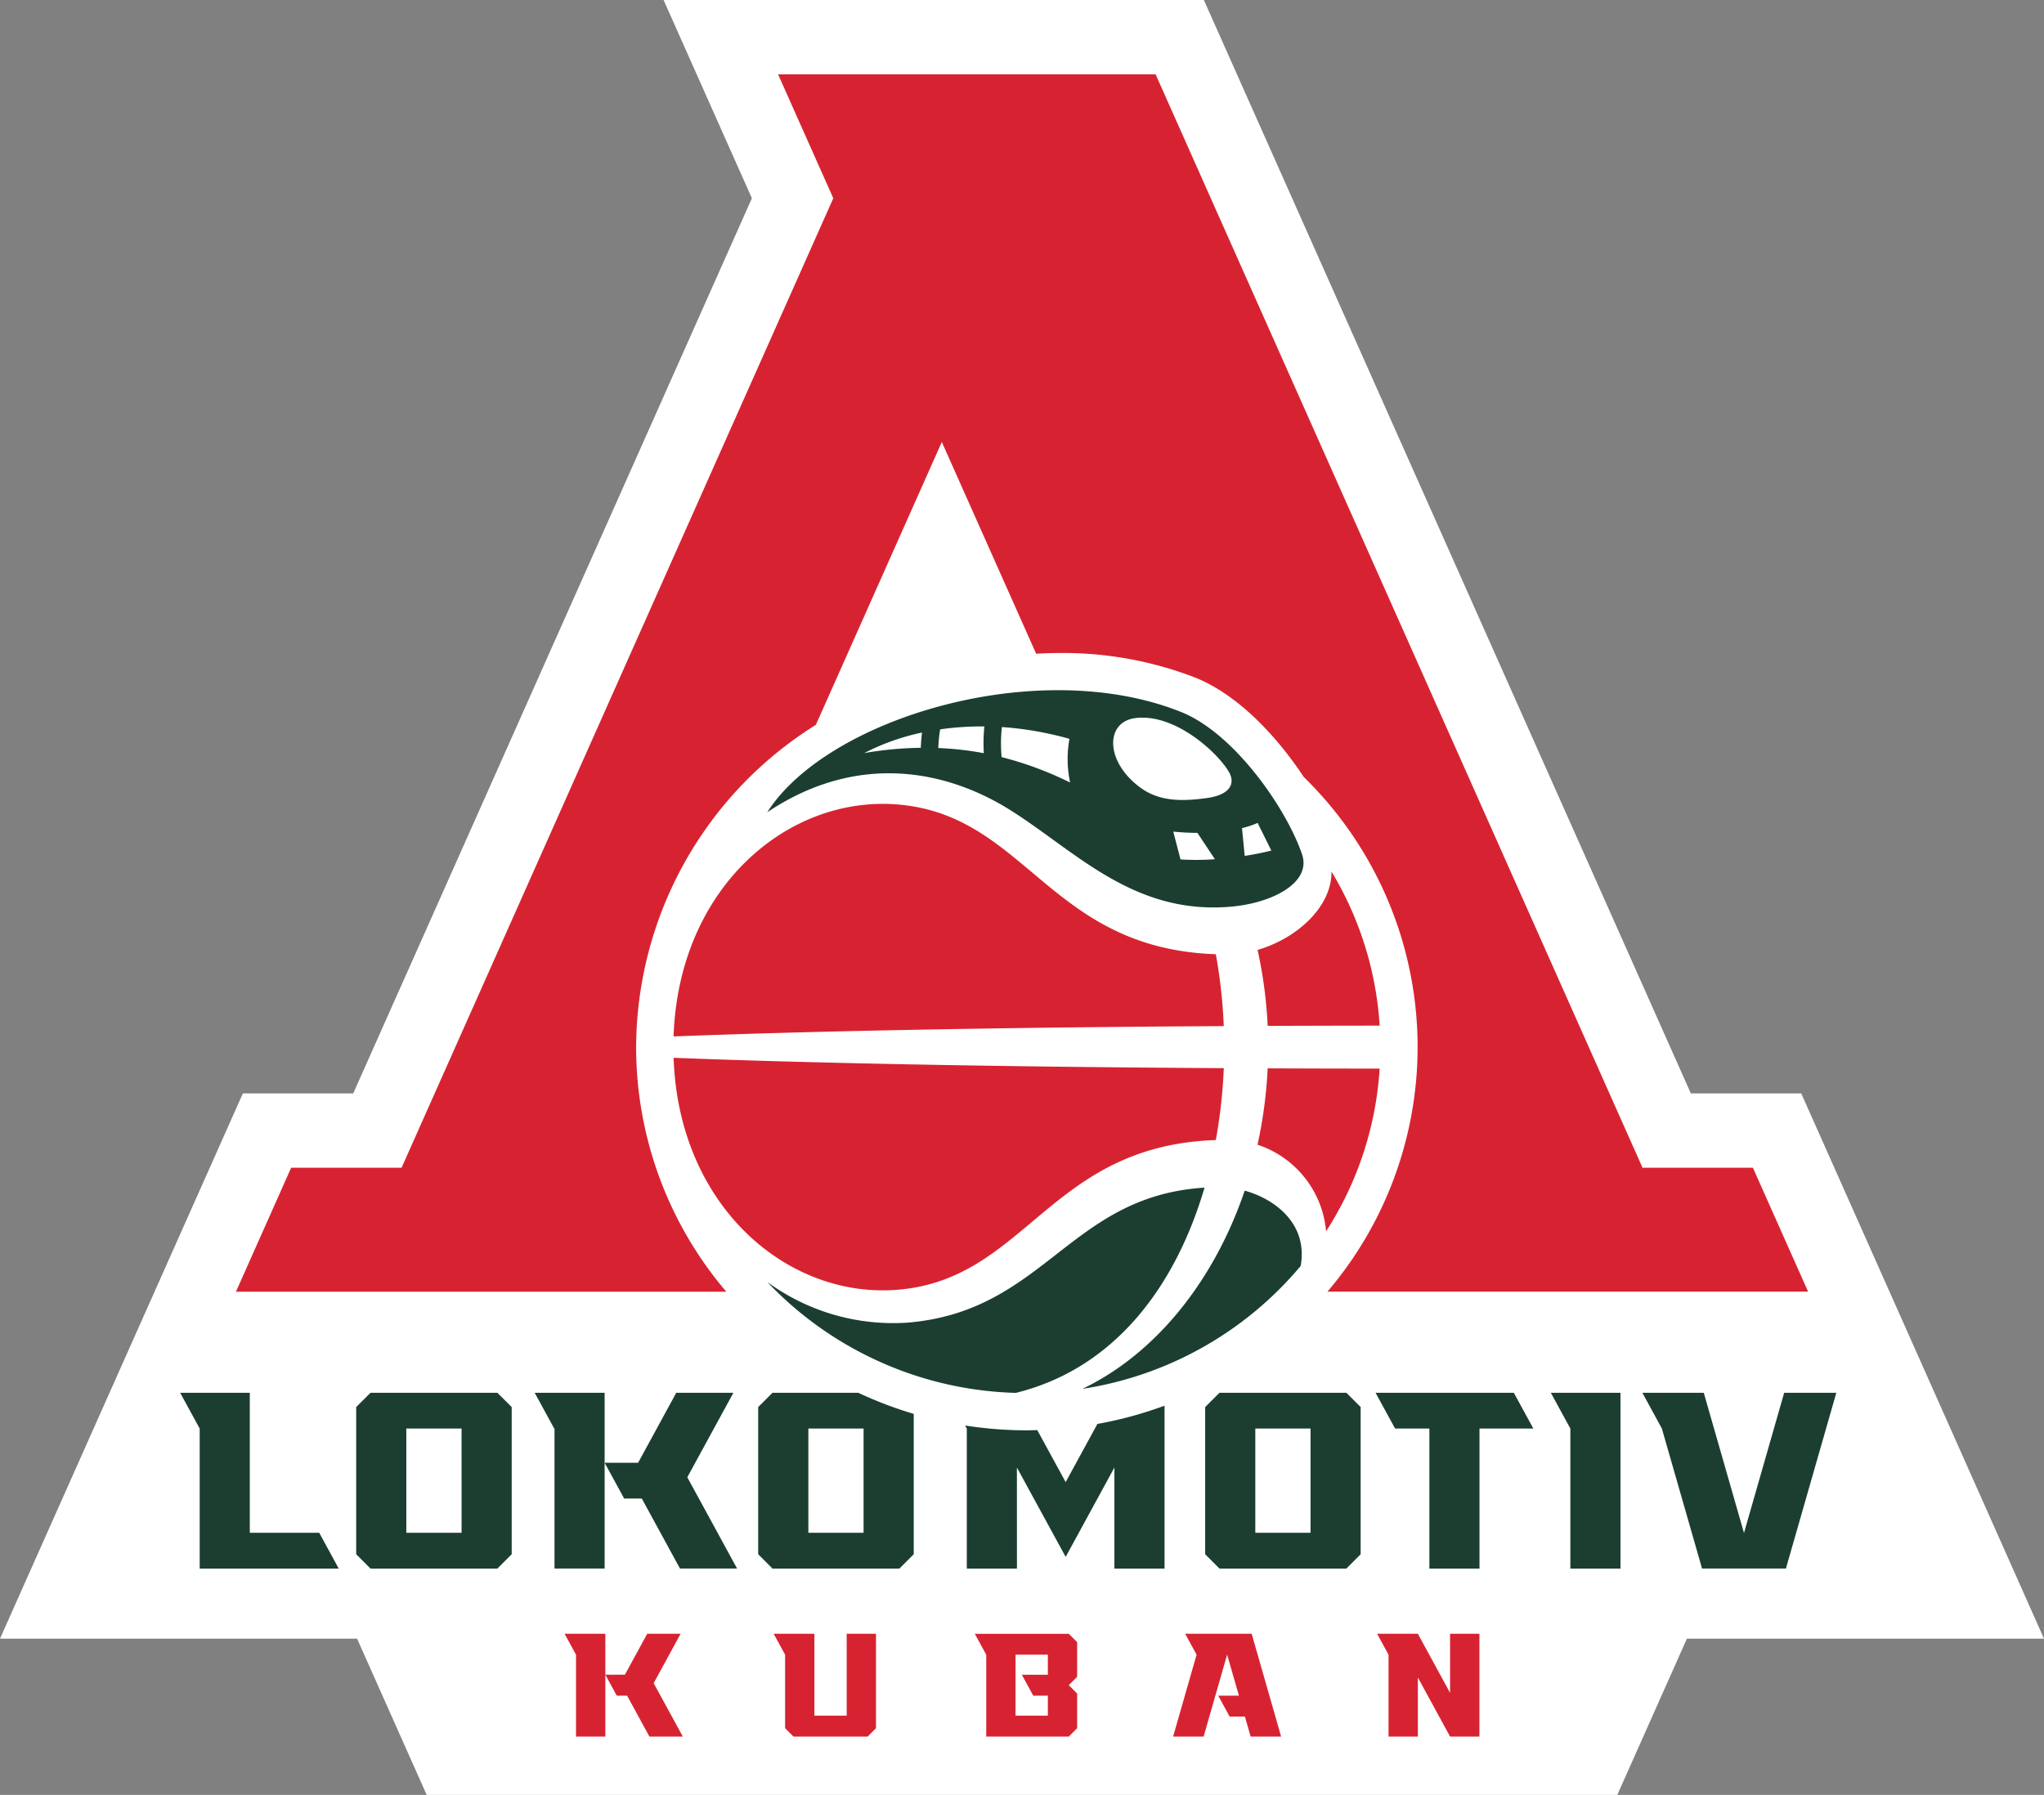 <?xml version="1.0" encoding="UTF-8" standalone="no"?>
<svg xmlns:rdf="http://www.w3.org/1999/02/22-rdf-syntax-ns#" xmlns="http://www.w3.org/2000/svg" height="134.844" width="153.519" version="1.1" xmlns:cc="http://creativecommons.org/ns#" xmlns:dc="http://purl.org/dc/elements/1.1/" viewBox="0 0 153.519 134.844"><rect x="0" y="0" width="153.519" height="134.844" fill="#808080" stroke="none"/><polygon points="153.519 123.106 144.403 102.625 135.285 82.143 126.994 82.143 90.418 0 49.84 0 56.472 14.895 26.53 82.143 18.241 82.143 9.121 102.625 0 123.106 26.82 123.106 32.047 134.844 121.471 134.844 126.699 123.106 153.519 123.106" fill="#fff"/><polygon points="89.016 122.738 89.872 124.311 88.109 130.462 90.401 130.462 92.166 124.303 93.051 127.387 91.497 127.387 92.354 128.959 93.501 128.959 93.932 130.462 96.221 130.462 94.009 122.738 89.016 122.738" fill="#d72331"/><path d="M63.593,122.738v6.151H61.167v-6.151H58.108l.859,1.573v5.523c.245.244.382.382.628.628H65.166c.245-.246.382-.383.628-.628v-7.096Z" fill="#d72331"/><path d="M80.901,123.369c-.246-.247-.383-.384-.629-.629H73.215l.859,1.572v6.15H80.272c.246-.246.383-.383.629-.629v-2.604l-.629-.628.629-.629Zm-4.627.942h2.427v1.531l-.013-.027H76.747l.858,1.572h1.096v1.503H76.274Z" fill="#d72331"/><polygon points="108.911 122.738 108.911 127.179 106.492 122.738 103.433 122.738 104.289 124.311 104.289 130.462 106.492 130.462 106.492 126.023 108.911 130.462 111.115 130.462 111.115 122.738 108.911 122.738" fill="#d72331"/><path d="M45.465,122.738v7.723H43.263v-6.15l-.858-1.573Zm5.653,0H48.612l-1.677,3.075h-1.47l.858,1.573h.775l1.678,3.075h2.508l-2.189-4.01Z" fill="#d72331"/><polygon points="55.084 104.633 50.793 104.633 47.926 109.892 45.412 109.892 46.879 112.581 48.204 112.581 51.073 117.839 55.36 117.839 51.621 110.981 55.084 104.633" fill="#1b3e30"/><polygon points="18.762 115.151 18.762 104.633 13.53 104.633 14.998 107.321 14.998 117.841 25.441 117.841 23.976 115.151 18.762 115.151" fill="#1b3e30"/><path d="M37.356,104.633H27.828l-1.075,1.074v11.058l1.075,1.076h9.528l1.076-1.076V105.707Zm-2.688,10.518H30.517v-7.829h4.15Z" fill="#1b3e30"/><polygon points="40.157 104.633 41.626 107.321 41.647 107.321 41.647 117.839 45.412 117.839 45.412 104.633 40.157 104.633" fill="#1b3e30"/><path d="M64.461,104.633H58.021c-.418.421-.653.655-1.075,1.074v11.058l1.075,1.076h9.53l1.077-1.076V106.219a29.739,29.739,0,0,1-4.166-1.586m.399,10.518H60.713v-7.829H64.861Z" fill="#1b3e30"/><polygon points="134.005 104.633 130.986 115.166 127.965 104.633 123.354 104.633 124.819 107.321 127.837 117.839 134.134 117.839 137.921 104.633 134.005 104.633" fill="#1b3e30"/><polygon points="116.477 104.633 117.945 107.321 117.945 117.841 121.709 117.841 121.709 104.633 116.477 104.633" fill="#1b3e30"/><path d="M82.423,106.975,80.039,111.344l-2.134-3.908c-.257.005-.518.019-.781.019a29.939,29.939,0,0,1-4.636-.363l.125.23v10.519H76.38l-.003-7.592L80.039,116.962l3.661-6.714v7.592h3.765V105.603a29.504,29.504,0,0,1-5.042,1.372" fill="#1b3e30"/><polygon points="113.699 104.633 103.314 104.633 104.782 107.321 107.357 107.321 107.357 117.841 111.121 117.841 111.121 107.321 115.165 107.321 113.699 104.633" fill="#1b3e30"/><path d="M101.12,104.633h-9.528c-.42.421-.657.655-1.075,1.074v11.058l1.075,1.076h9.528l1.075-1.076V105.707Zm-2.689,10.518H94.283v-7.829h4.148Z" fill="#1b3e30"/><path d="M47.779,78.665A28.655,28.655,0,0,1,61.276,54.456l9.461-21.251L77.822,49.112c.546-.03,1.095-.054,1.647-.054a27.564,27.564,0,0,1,10.297,1.845c3.231,1.297,6.132,4.407,8.156,7.472a28.332,28.332,0,0,1,1.778,38.663h36.102l-4.145-9.31h-8.291L86.795,5.586H58.441L62.586,14.895,30.16,87.729H21.867l-4.145,9.31h36.828a28.337,28.337,0,0,1-6.772-18.374" fill="#d72331"/><path d="M94.453,71.363a33.807,33.807,0,0,1,.758,5.708q4.077-.016,8.411-.02a25.449,25.449,0,0,0-3.618-11.576c.031,2.642-2.584,5.025-5.55,5.888" fill="#d72331"/><path d="M67.348,96.899c9.752-.749,11.408-10.825,23.969-11.253a38.762,38.762,0,0,0,.598-5.401c-17.82-.101-31.788-.405-41.321-.777,0,.031,0,.06.002.088C51.01,90.646,59.132,97.532,67.348,96.899" fill="#d72331"/><path d="M94.448,85.996a7.546,7.546,0,0,1,5.151,6.507A25.465,25.465,0,0,0,103.621,80.281q-4.328-.003-8.411-.02a33.84,33.84,0,0,1-.762,5.735" fill="#d72331"/><path d="M93.486,89.448c-2.287,6.742-6.65,12.237-12.191,14.892A26.65,26.65,0,0,0,97.688,95.108c.559-3.067-1.802-4.993-4.203-5.66" fill="#1b3e30"/><path d="M90.468,89.223C80.297,89.853,78.473,98.514,68.16,99.364a16,16,0,0,1-10.528-3.051,26.731,26.731,0,0,0,18.665,8.329c7.571-1.871,12.056-8.21,14.171-15.419" fill="#1b3e30"/><path d="M91.317,71.686C78.756,71.257,77.098,61.181,67.348,60.431c-8.217-.632-16.338,6.255-16.755,17.343,0,.03,0,.06-.003.089,9.532-.371,23.504-.676,41.324-.776a38.738,38.738,0,0,0-.598-5.402" fill="#d72331"/><path d="M97.789,64.171c-1.203-3.51-5.122-9.094-9.065-10.676-10.762-4.321-26.605.467-31.097,7.526,6.9-4.617,13.649-3.087,18.339-.108,4.913,3.119,9.231,7.856,16.531,7.198,3.041-.272,6.03-1.786,5.292-3.94M69.158,56.179a26.774,26.774,0,0,0-4.248.397,17.127,17.127,0,0,1,4.34-1.542c-.049.391-.077.783-.092,1.145m4.735.405a23.425,23.425,0,0,0-3.42-.387,10.272,10.272,0,0,1,.14-1.403,21.768,21.768,0,0,1,3.322-.219,11.783,11.783,0,0,0-.042,2.009m1.337.295a11.071,11.071,0,0,1,.019-2.258,24.991,24.991,0,0,1,5.074.885,8.49,8.49,0,0,0,.051,3.283,25.962,25.962,0,0,0-5.144-1.91m13.433,7.684-.542-2.089a17.57,17.57,0,0,0,1.813.096l1.314,1.979a19.112,19.112,0,0,1-2.585.015M90.679,59.949c-1.86.261-3.567.281-5.003-.76-2.692-1.953-2.675-4.943-.424-5.239,3.003-.397,6.251,2.636,7.056,4.059.526.931-.03,1.715-1.629,1.94m2.807,4.351L93.283,62.213a6.569,6.569,0,0,0,1.174-.391l1.028,2.076c-.562.146-1.252.285-2.0.402" fill="#1b3e30"/></svg>